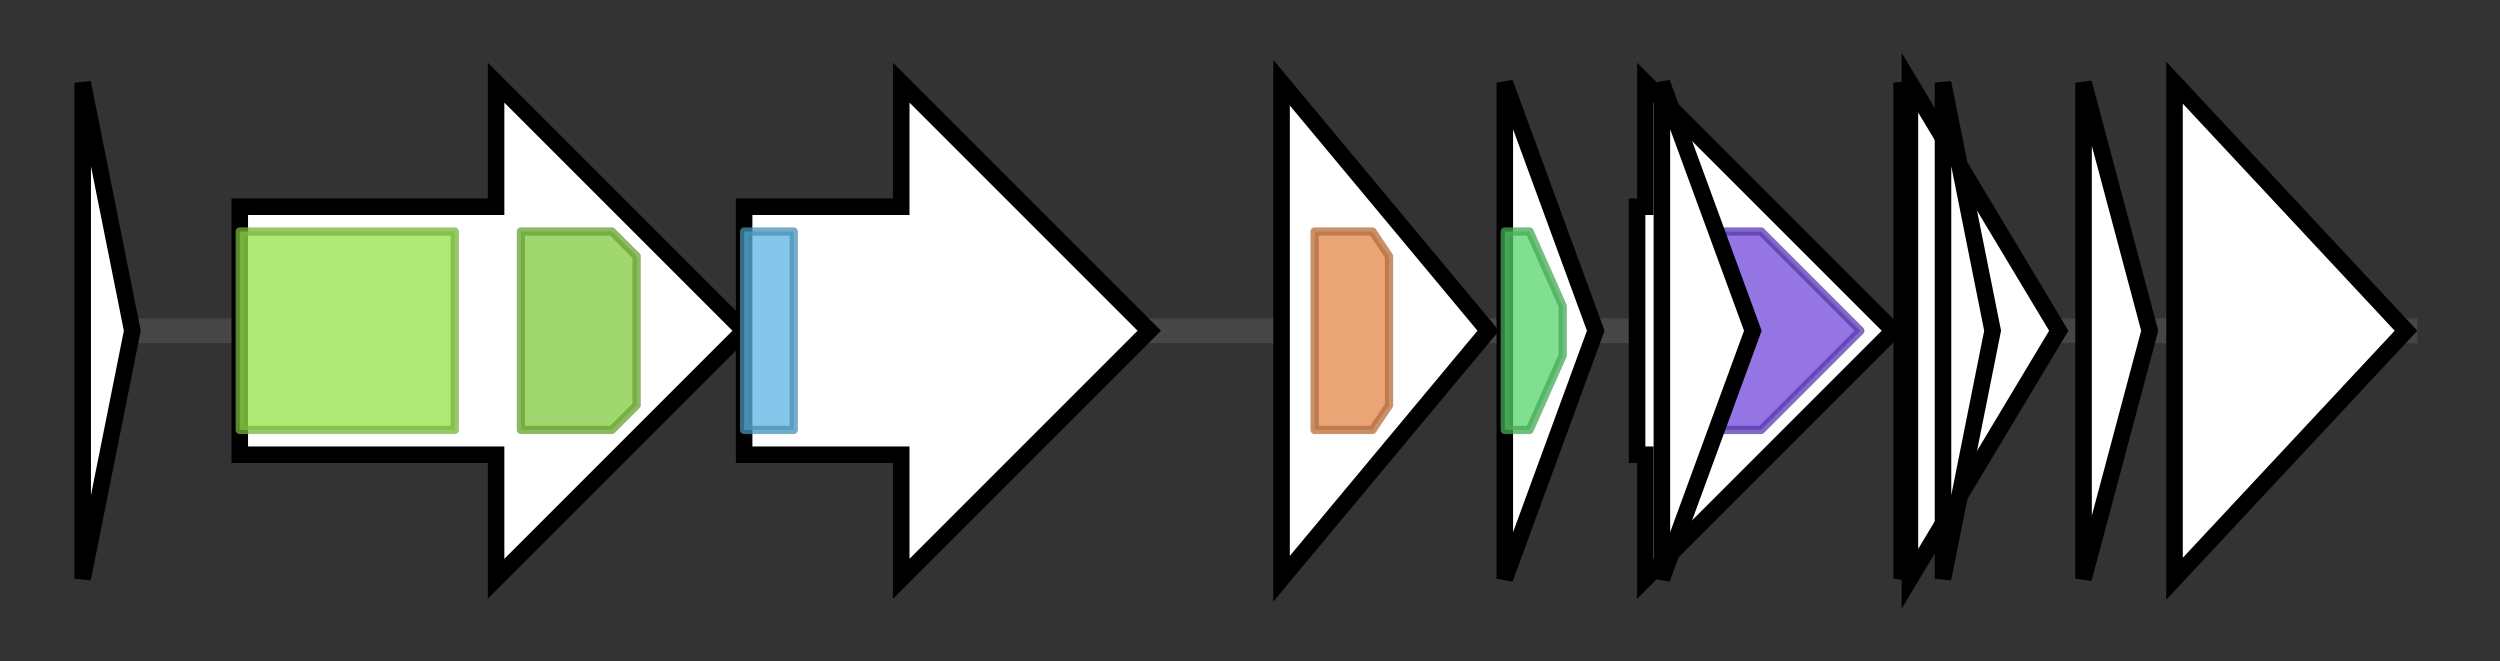 <svg version="1.1" baseProfile="full" xmlns="http://www.w3.org/2000/svg" width="302.367" height="80">
	<rect width="100%" height="100%" fill="#333333" stroke="none"/>
	<g>
		<line x1="10" y1="40.0" x2="292.367" y2="40.0" style="stroke:rgb(70,70,70); stroke-width:3 "/>
		<g>
			<title> (RZ84_RS20230)
hypothetical protein</title>
			<polygon class=" (RZ84_RS20230)
hypothetical protein" points="10,10 16,40 10,70" fill="rgb(255,255,255)" fill-opacity="1.0" stroke="rgb(0,0,0)" stroke-width="2"  />
		</g>
		<g>
			<title> (RZ84_RS20235)
ABC transporter ATP-binding protein</title>
			<polygon class=" (RZ84_RS20235)
ABC transporter ATP-binding protein" points="29,25 60,25 60,10 90,40 60,70 60,55 29,55" fill="rgb(255,255,255)" fill-opacity="1.0" stroke="rgb(0,0,0)" stroke-width="2"  />
			<g>
				<title>ABC_membrane (PF00664)
"ABC transporter transmembrane region"</title>
				<rect class="PF00664" x="29" y="28" stroke-linejoin="round" width="26" height="24" fill="rgb(149,226,73)" stroke="rgb(119,180,58)" stroke-width="1" opacity="0.75" />
			</g>
			<g>
				<title>ABC_tran (PF00005)
"ABC transporter"</title>
				<polygon class="PF00005" points="63,28 74,28 77,31 77,49 74,52 63,52" stroke-linejoin="round" width="14" height="24" fill="rgb(129,201,63)" stroke="rgb(103,160,50)" stroke-width="1" opacity="0.75" />
			</g>
		</g>
		<g>
			<title> (RZ84_RS20240)
NAD(P)/FAD-dependent oxidoreductase</title>
			<polygon class=" (RZ84_RS20240)
NAD(P)/FAD-dependent oxidoreductase" points="90,25 109,25 109,10 139,40 109,70 109,55 90,55" fill="rgb(255,255,255)" fill-opacity="1.0" stroke="rgb(0,0,0)" stroke-width="2"  />
			<g>
				<title>NAD_binding_8 (PF13450)
"NAD(P)-binding Rossmann-like domain"</title>
				<rect class="PF13450" x="90" y="28" stroke-linejoin="round" width="6" height="24" fill="rgb(91,180,227)" stroke="rgb(72,144,181)" stroke-width="1" opacity="0.75" />
			</g>
		</g>
		<g>
			<title> (RZ84_RS20245)
class I SAM-dependent methyltransferase</title>
			<polygon class=" (RZ84_RS20245)
class I SAM-dependent methyltransferase" points="155,10 180,40 155,70" fill="rgb(255,255,255)" fill-opacity="1.0" stroke="rgb(0,0,0)" stroke-width="2"  />
			<g>
				<title>Methyltransf_25 (PF13649)
"Methyltransferase domain"</title>
				<polygon class="PF13649" points="159,28 166,28 168,31 168,49 166,52 159,52" stroke-linejoin="round" width="9" height="24" fill="rgb(227,135,74)" stroke="rgb(181,108,59)" stroke-width="1" opacity="0.75" />
			</g>
		</g>
		<g>
			<title> (RZ84_RS36830)
transposase</title>
			<polygon class=" (RZ84_RS36830)
transposase" points="182,10 193,40 182,70" fill="rgb(255,255,255)" fill-opacity="1.0" stroke="rgb(0,0,0)" stroke-width="2"  />
			<g>
				<title>HTH_Tnp_1 (PF01527)
"Transposase"</title>
				<polygon class="PF01527" points="182,28 185,28 189,37 189,43 185,52 182,52" stroke-linejoin="round" width="7" height="24" fill="rgb(85,212,107)" stroke="rgb(68,169,85)" stroke-width="1" opacity="0.75" />
			</g>
		</g>
		<g>
			<title> (RZ84_RS35120)
alpha/beta hydrolase</title>
			<polygon class=" (RZ84_RS35120)
alpha/beta hydrolase" points="198,25 199,25 199,10 229,40 199,70 199,55 198,55" fill="rgb(255,255,255)" fill-opacity="1.0" stroke="rgb(0,0,0)" stroke-width="2"  />
			<g>
				<title>Abhydrolase_6 (PF12697)
"Alpha/beta hydrolase family"</title>
				<polygon class="PF12697" points="201,28 213,28 225,40 225,40 213,52 201,52" stroke-linejoin="round" width="24" height="24" fill="rgb(113,71,219)" stroke="rgb(90,56,175)" stroke-width="1" opacity="0.75" />
			</g>
		</g>
		<g>
			<title> (RZ84_RS20250)
hypothetical protein</title>
			<polygon class=" (RZ84_RS20250)
hypothetical protein" points="201,10 212,40 201,70" fill="rgb(255,255,255)" fill-opacity="1.0" stroke="rgb(0,0,0)" stroke-width="2"  />
		</g>
		<g>
			<title> (RZ84_RS20255)
hypothetical protein</title>
			<polygon class=" (RZ84_RS20255)
hypothetical protein" points="230,10 237,40 230,70" fill="rgb(255,255,255)" fill-opacity="1.0" stroke="rgb(0,0,0)" stroke-width="2"  />
		</g>
		<g>
			<title> (RZ84_RS35125)
hypothetical protein</title>
			<polygon class=" (RZ84_RS35125)
hypothetical protein" points="231,10 249,40 231,70" fill="rgb(255,255,255)" fill-opacity="1.0" stroke="rgb(0,0,0)" stroke-width="2"  />
		</g>
		<g>
			<title> (RZ84_RS20260)
hypothetical protein</title>
			<polygon class=" (RZ84_RS20260)
hypothetical protein" points="235,10 241,40 235,70" fill="rgb(255,255,255)" fill-opacity="1.0" stroke="rgb(0,0,0)" stroke-width="2"  />
		</g>
		<g>
			<title> (RZ84_RS20265)
linaridin family RiPP</title>
			<polygon class=" (RZ84_RS20265)
linaridin family RiPP" points="252,10 260,40 252,70" fill="rgb(255,255,255)" fill-opacity="1.0" stroke="rgb(0,0,0)" stroke-width="2"  />
		</g>
		<g>
			<title> (RZ84_RS20270)
hypothetical protein</title>
			<polygon class=" (RZ84_RS20270)
hypothetical protein" points="263,10 291,40 263,70" fill="rgb(255,255,255)" fill-opacity="1.0" stroke="rgb(0,0,0)" stroke-width="2"  />
		</g>
	</g>
</svg>
